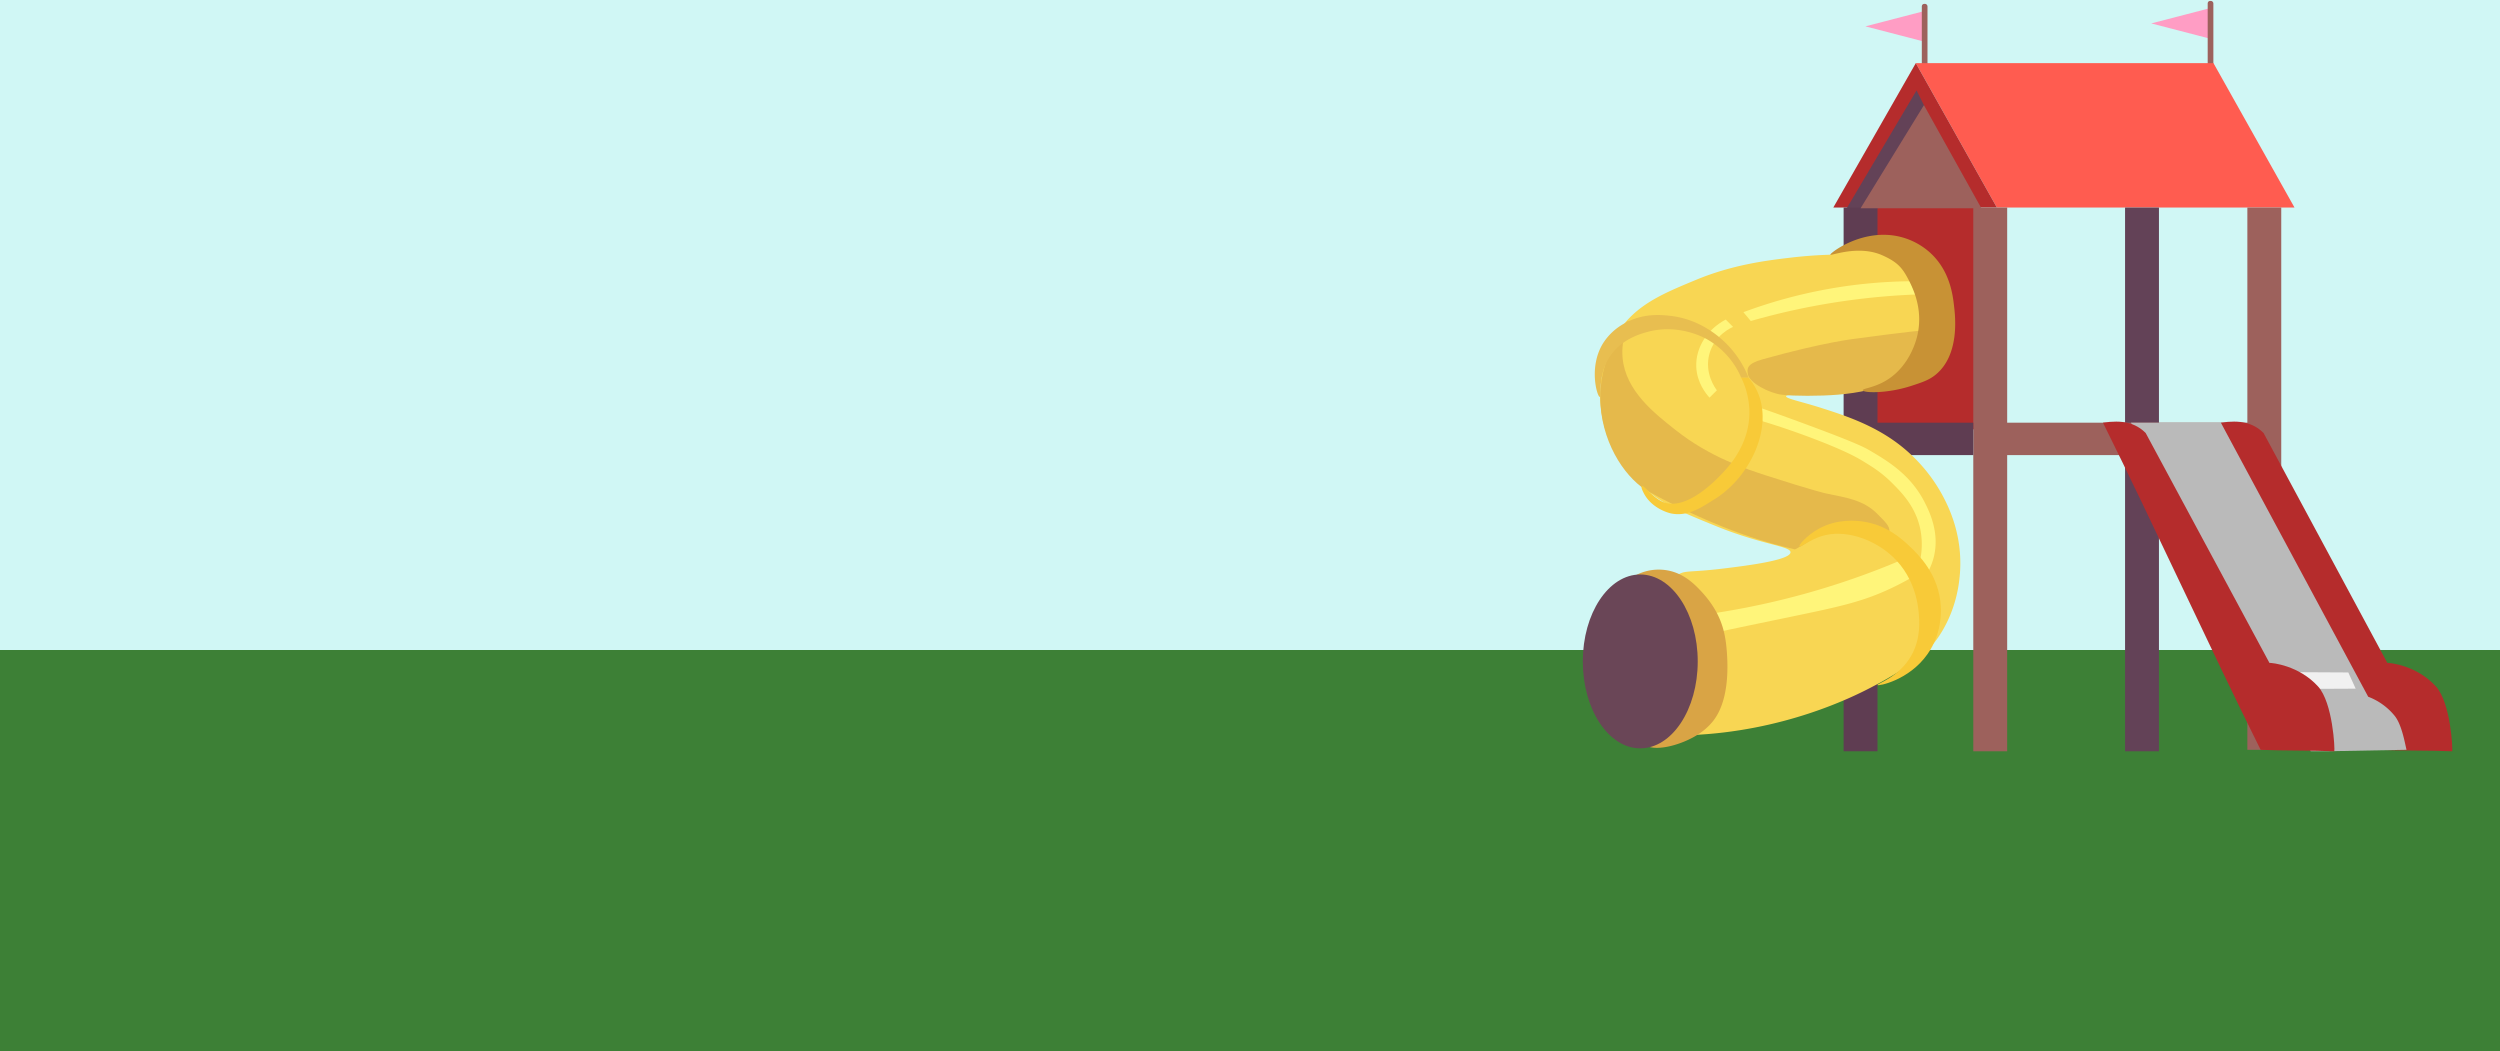 <svg xmlns="http://www.w3.org/2000/svg" viewBox="0 0 2000 841"><rect x="0" y="0" width="2000" height="841" fill="#333333" stroke="none"/><defs><style>.cls-1{fill:#3d8036;}.cls-2{fill:#d0f7f5;}.cls-3{fill:#ff9dc4;}.cls-4{fill:#9d615c;}.cls-5{fill:#b52c2c;}.cls-6{fill:#ff5c50;}.cls-7{fill:#634257;}.cls-8{fill:#5f3d52;}.cls-9{fill:#f8d653;}.cls-10{fill:#bababa;}.cls-11{fill:#fff57a;}.cls-12{fill:#f1f1f1;}.cls-13{fill:#e5b94b;}.cls-14{fill:#f8ca38;}.cls-15{fill:#d9a445;}.cls-16{fill:#6a4657;}.cls-17{fill:#c89235;}.cls-18{fill:#e8be50;}</style></defs><g id="Layer_2" data-name="Layer 2"><g id="Layer_1-2" data-name="Layer 1"><rect class="cls-1" y="41" width="2000" height="800"/><rect class="cls-2" width="2000" height="520"/><polygon class="cls-3" points="1492.31 21.08 1540.93 33.71 1540.93 8.46 1492.31 21.08"/><rect class="cls-4" x="1537.45" y="3.09" width="4.54" height="52.42" rx="1.93"/><polygon class="cls-3" points="1721 18.73 1769.63 31.35 1769.63 6.1 1721 18.73"/><rect class="cls-4" x="1766.15" y="0.73" width="4.54" height="52.42" rx="1.93"/><rect class="cls-5" x="1488.45" y="159.56" width="94.31" height="183.9"/><polygon class="cls-6" points="1835.61 166.04 1597.49 166.04 1532.65 50.52 1770.78 50.52 1835.61 166.04"/><polygon class="cls-5" points="1532.65 50.52 1466.64 166.04 1597.49 166.04 1532.65 50.52"/><polygon class="cls-7" points="1533.24 72.33 1476.66 167.81 1501.41 167.81 1540.32 86.47 1533.24 72.33"/><rect class="cls-7" x="1700.05" y="166.04" width="27.11" height="434.99"/><rect class="cls-4" x="1797.89" y="166.04" width="27.11" height="433.81"/><rect class="cls-8" x="1474.89" y="166.04" width="27.11" height="434.99"/><rect class="cls-4" x="1578.63" y="166.04" width="27.11" height="434.99"/><rect class="cls-4" x="1604.56" y="338.15" width="219.26" height="25.93"/><rect class="cls-8" x="1483.14" y="338.15" width="95.49" height="25.93"/><path class="cls-9" d="M1464.28,203.77c-7.89.23-18.85.81-31.83,2.35-18.54,2.21-45.94,5.47-75.44,17.69-27.72,11.48-49.16,20.36-63.66,43.61-17.14,27.49-13.18,56.75-11.79,64.84,6,34.55,29.44,54.31,37.72,61.3,12.27,10.35,26,16.08,53,27.11,37.61,15.36,60.37,16.12,60.12,21.22-.31,6.45-36.51,10.83-54.22,13-25.93,3.13-30,1.28-35.37,4.71-10.84,6.94-47.53,101.15-16.43,124.19,6.19,4.58,13.17,4.81,25.86,4.31,74.65-2.93,129.66-30.4,143.82-37.73,39.59-20.49,49.88-33.79,54.23-40.08,15.19-22,17.14-44.6,17.68-51.86,2.29-30.95-9.45-53.68-14.15-62.48a128.36,128.36,0,0,0-34.18-40.08c-20.93-16.16-44.46-23.7-62.48-29.47-16.64-5.33-28.54-7.5-28.29-9.43.37-2.88,26.76,1.87,61.3-4.72,23.73-4.53,38.9-7.43,49.51-20,17.6-20.94,14.07-58.47-4.72-80.16-3.37-3.89-14.26-16.46-33-18.86C1482.11,190.61,1467.46,201.32,1464.28,203.77Z"/><path class="cls-5" d="M1776.67,338.15c42,84.49,84.09,177.22,126.14,261.71,17.29.78,41.65.39,58.94,1.17.57-1.48-1.18-38.9-13-51.86-15.39-16.94-36.82-18.92-38.9-18.87l-99-183.89C1802.61,338.15,1792,335.8,1776.67,338.15Z"/><path class="cls-10" d="M1862.73,601l62.48-1.17c-1.12-4.33-3.59-19.87-9.44-27.12a50.11,50.11,0,0,0-21.21-15.32L1776.67,338.15h-71.91c47.94,84.88,95.88,178,143.82,262.88"/><path class="cls-11" d="M1394.73,249.74l5.89,7.07c15.2-4.35,31.73-8.4,49.51-11.78a559.32,559.32,0,0,1,82.52-9.43L1527.94,225a394.58,394.58,0,0,0-133.21,24.75Z"/><path class="cls-11" d="M1380.58,255.64l5.9,5.89c-1.7.72-14.64,6.47-18.86,21.22-4.53,15.83,4.93,28.25,5.89,29.47l-5.89,5.89c-2.7-2.93-10.13-11.82-10.61-24.75C1356.44,278.17,1365.67,263.51,1380.58,255.64Z"/><path class="cls-11" d="M1410.05,337c16.75,5.11,30.71,10.11,41.26,14.14,25.37,9.68,34.69,15.11,38.91,17.68,7.53,4.6,15.19,9.27,23.57,17.69,7.49,7.52,18.64,18.7,22.4,36.54A61.73,61.73,0,0,1,1535,452.5q2.35,4.71,4.72,9.43a51.47,51.47,0,0,0,7.07-15.32c5.45-20.14-3.5-37.76-7.07-44.8-11.27-22.19-29.8-33.11-43.62-41.26-4.39-2.58-10.81-6.08-48.33-20-17.61-6.55-32.26-11.76-42.44-15.32Z"/><path class="cls-11" d="M1374.69,505.55c23.53-5,41.35-8.67,50.69-10.61,44.57-9.24,63.78-13,88.41-24.76,7.73-3.69,13.83-7.15,17.68-9.43l-7.07-14.14q-9.8,4.23-20,8.25a625.58,625.58,0,0,1-123.78,34.19l-14.14,2.35-3.54,7.08Z"/><polygon class="cls-12" points="1884.54 550.93 1820.02 551.24 1820.02 537.66 1878.64 537.97 1884.54 550.93"/><path class="cls-13" d="M1302.78,256.81c1.25.46-6.22,12.76-4.71,29.48,2.38,26.53,25.72,44.54,42.43,57.76,27.59,21.81,56.41,31.15,73.09,36.54,37.23,12,47.15,14.15,47.15,14.15,15.76,3.35,30,5,41.26,16.5,5.63,5.72,10.24,9.79,9.43,14.15-1.23,6.7-25.11-5.14-42.43-2.36-15.29,2.46-16.51,8.25-33,16.5-20-4.71-57.76-14.14-116.71-46-17-9.19-36.5-35.55-38.9-69.55C1277.76,286.86,1300.77,256.07,1302.78,256.81Z"/><path class="cls-14" d="M1439.53,437.18c.76,1,8-5.24,17.68-8.26,18.34-5.73,39.51,2.19,53,13,22,17.5,24.26,42.85,24.75,48.33.56,6.24,1.85,20.48-5.89,34.19-9.8,17.36-27.67,22.55-27.12,23.58s25.29-3.67,40.08-24.76c11.33-16.14,10.82-33.15,10.61-37.72-1.15-25.92-18.32-42.23-24.75-48.33s-18.54-17.3-37.72-20c-4.21-.61-20.14-2.67-35.37,5.89C1445.66,428.19,1438.73,436.09,1439.53,437.18Z"/><path class="cls-15" d="M1309.85,459.57a39.8,39.8,0,0,1,22.4-3.53c13.74,1.82,22.64,10.72,27.11,15.32,16.53,17,20.42,32.23,21.81,46.57,1.63,16.72,1.86,43.67-11.2,59.53-6.75,8.2-15.26,12.41-18.86,14.14-8.51,4.11-22.67,8.5-31.83,5.9C1286.34,588.15,1277.19,476.86,1309.85,459.57Z"/><ellipse class="cls-16" cx="1312.21" cy="529.13" rx="45.97" ry="69.55"/><path class="cls-5" d="M1682.37,338.15c42,84.49,84.09,177.22,126.13,261.71,17.29.78,41.65.39,58.94,1.17.58-1.48-1.18-38.9-13-51.86-15.39-16.94-36.82-18.92-38.9-18.87l-99-183.89C1708.3,338.15,1697.69,335.8,1682.37,338.15Z"/><polygon class="cls-4" points="1539.14 84.12 1488.45 166.63 1585.11 166.63 1539.14 84.12"/><path class="cls-13" d="M1545.62,265.07c-.91-2.15-21,.53-61.3,5.89,0,0-24.25,2.52-74.27,16.5-12.61,3.53-12.52,7.38-11.78,11.79,1.17,7.08,17.12,15.26,27.11,16.51,9.43,1.18,30.65,1.18,44.79,0C1540.91,309.86,1549.1,273.29,1545.62,265.07Z"/><path class="cls-17" d="M1520.86,189.62a55.62,55.62,0,0,1,22.4,11.79c16.59,14.46,19,34.48,20,43.62.94,7.89,4.54,38.28-14.14,54.22-5.5,4.7-11,6.49-20,9.43-19.53,6.36-38.55,5.73-38.9,3.54-.27-1.63,10.15-1.83,21.21-9.43,16.74-11.5,21.59-30.74,22.4-34.19,5.26-22.37-4.45-40.18-8.25-47.15-4.48-8.21-9-12.38-19.45-17.09-19.21-8.71-41.43.48-41.85-.59C1463.81,202.55,1490.63,181.73,1520.86,189.62Z"/><path class="cls-18" d="M1279.79,317.52c1.72,0-2.25-18.51,9.43-34.18,9.15-12.27,22.94-16.17,28.3-17.68,24.86-7,45.54,4.3,48.33,5.89A64.67,64.67,0,0,1,1393,302.2h5.9a80,80,0,0,0-16.51-25.93c-6.89-7.22-22.58-20.89-46-23.58-7.36-.85-21.88-2.32-36.55,5.89a46.21,46.21,0,0,0-17.68,16.51C1270.73,294.18,1277.87,317.52,1279.79,317.52Z"/><path class="cls-14" d="M1393,302.2h5.9a48,48,0,0,1,8.25,14.15c10.44,28.42-8,66.5-36.55,83.69-7.67,4.63-20,13.87-34.18,10.61-.94-.21-13.93-3.39-20.63-14.73-1.4-2.37-3.28-6.36-2.36-7.08,1.61-1.25,8.93,9.75,17.68,13,18.42,6.78,42.15-18.38,46-22.4,5.84-6.13,22.93-24.06,22.39-50.69A63.84,63.84,0,0,0,1393,302.2Z"/></g></g></svg>